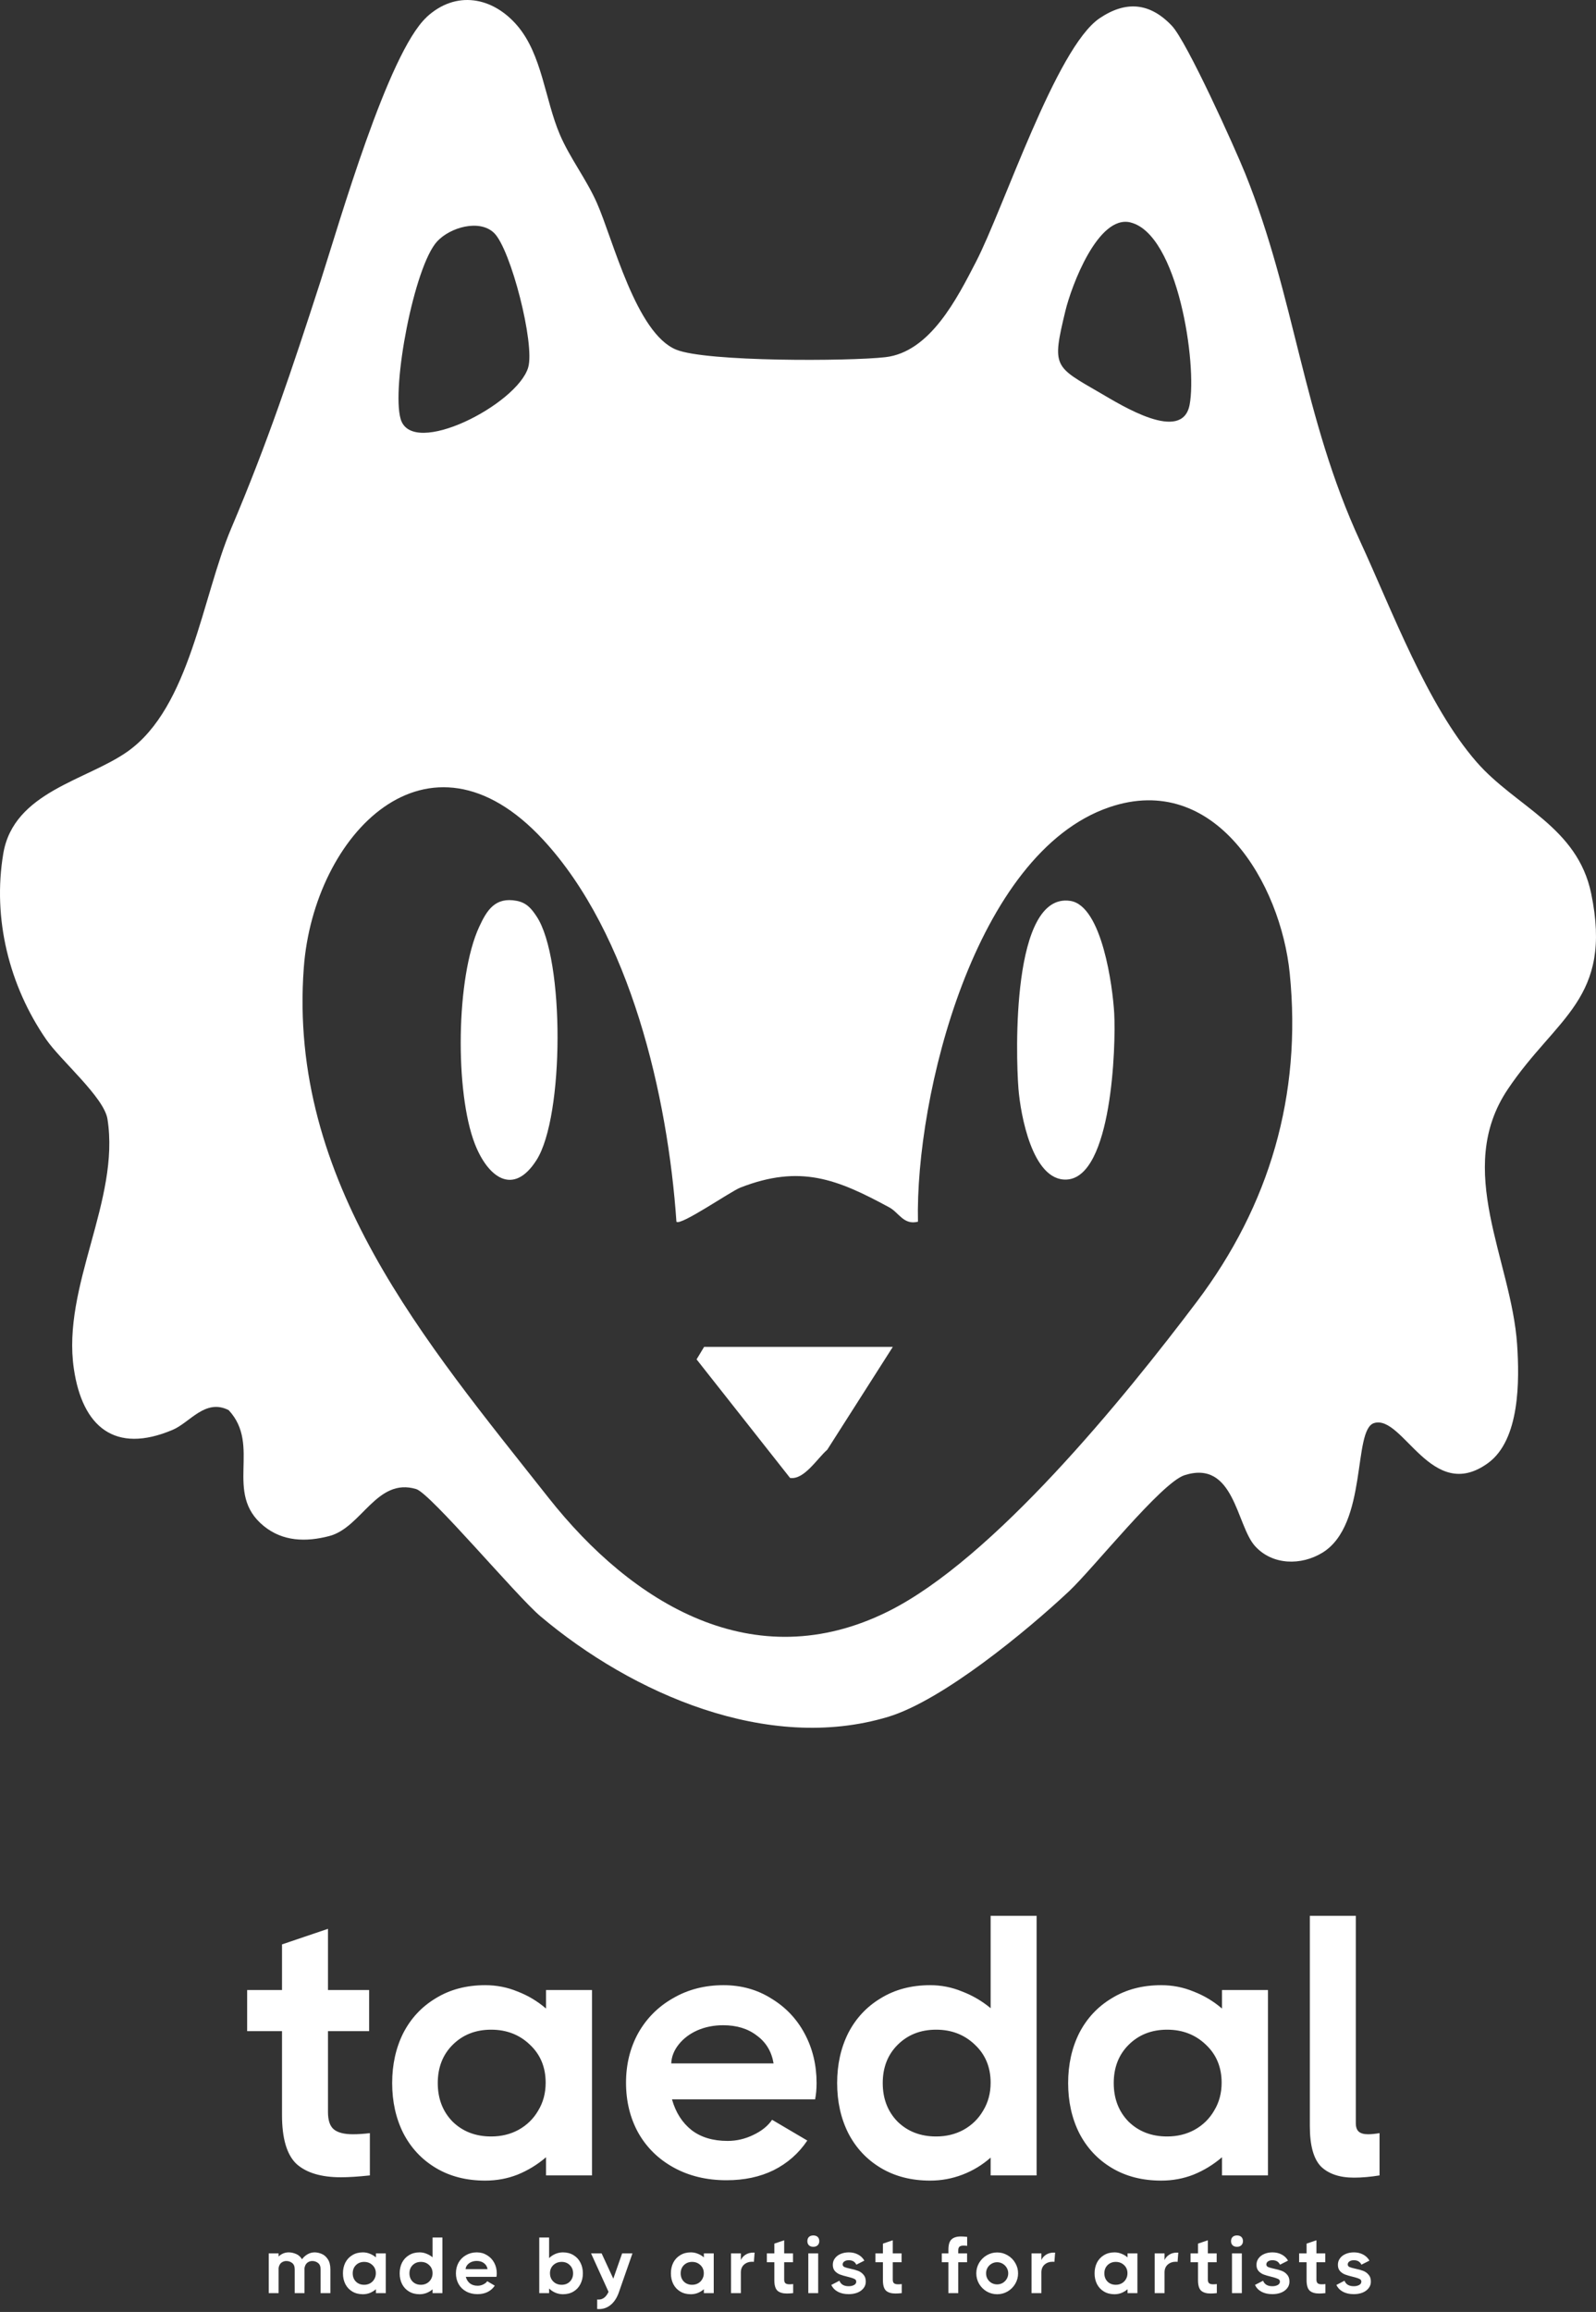 <svg width="339" height="491" viewBox="0 0 339 491" fill="none" xmlns="http://www.w3.org/2000/svg">
<rect x="0" y="0" width="339" height="491" fill="#333333" stroke="none"/>
<path d="M90.605 3.658C82.384 11.291 72.023 47.538 68.108 59.648C61.991 78.564 56.859 93.954 49.116 112.201C42.938 126.75 40.403 150.177 27.097 159.601C18.439 165.738 2.905 168.143 0.698 181.271C-1.626 195.096 1.962 209.365 9.814 220.757C12.89 225.22 22.095 233.031 22.826 237.651C25.56 254.879 13.108 273.187 15.685 290.682C17.496 303.01 24.384 308.867 36.678 303.659C40.362 302.101 43.588 296.962 48.563 299.47C55.622 307.022 47.421 317.061 56.005 324.072C60.03 327.366 64.95 327.53 69.96 326.211C76.855 324.4 80.012 313.719 88.404 316.241C91.452 317.156 109.719 338.977 114.811 343.269C134.301 359.711 163.065 372.306 188.603 364.625C200.18 361.146 218.064 346.392 227.078 337.931C232.169 333.155 246.677 314.874 251.598 313.295C262.204 309.899 262.587 323.949 266.578 328.35C270.316 332.478 276.439 332.478 280.888 329.751C290.619 323.785 287.278 303.618 291.863 302.224C298 300.352 304.062 319.425 316.055 310.726C322.862 305.785 322.752 293.156 322.247 285.57C321.037 267.542 308.804 248.435 320.244 231.357C330.536 215.987 342.605 212.194 337.985 189.793C335.047 175.537 321.926 171.355 313.622 161.815C303.112 149.74 295.663 129.6 288.911 114.975C276.672 88.446 275.168 63.359 264.5 36.878C262.238 31.267 252.117 8.865 248.912 5.476C244.217 0.514 239.112 0.125 233.55 3.884C224.31 10.137 213.198 44.21 207.307 55.602C203.282 63.386 197.555 74.778 188.043 75.858C180.279 76.74 150.073 76.856 143.663 74.273C135.107 70.829 130.214 50.853 126.783 43.096C124.528 38.005 121.029 33.536 118.904 28.547C115.747 21.125 115.152 11.667 109.917 5.496C104.683 -0.675 96.837 -2.144 90.598 3.644L90.605 3.658ZM240.131 47.245C250.197 49.739 254.318 77.416 252.678 85.979C251.113 94.166 238.244 86.095 233.816 83.526C223.873 77.744 223.394 78.079 226.292 66.038C227.577 60.714 233.242 45.536 240.131 47.238V47.245ZM104.929 49.459C108.482 52.862 113.669 73.084 112.186 78.052C109.849 85.877 87.557 97.358 85.103 89C83.108 82.227 87.967 56.566 92.853 51.27C95.614 48.283 101.826 46.486 104.929 49.459ZM194.979 259.458C194.378 232.778 207.102 181.148 235.634 171.43C258.104 163.776 272.045 187.674 273.952 206.755C276.535 232.58 269.66 255.966 254.215 276.447C238.839 296.826 210.998 331.125 188.617 342.237C160.133 356.383 134.342 340.672 116.505 318.079C90.27 284.846 61.157 250.922 64.527 205.518C66.625 177.253 90.885 151.872 115.357 178.326C133.918 198.39 141.845 232.867 143.677 259.458C144.504 260.421 155.213 253.007 157.256 252.214C169.967 247.259 177.799 250.396 188.924 256.437C190.933 257.531 191.945 260.223 194.972 259.458H194.979Z" fill="white"/>
<path d="M109.744 191.313C105.179 190.445 103.423 193.288 101.789 196.821C96.835 207.503 96.602 232.036 100.874 242.964C103.607 249.968 109.006 254.178 113.974 246.346C119.838 237.114 119.974 203.696 113.988 194.641C112.881 192.96 111.849 191.716 109.744 191.313Z" fill="white"/>
<path d="M227.343 191.327C214.823 189.428 215.746 223.925 216.326 231.224C216.757 236.643 219.265 250.844 226.543 250.509C236.186 250.065 237.047 222.094 236.664 215.185C236.357 209.615 234.088 192.353 227.343 191.327Z" fill="white"/>
<path d="M189.637 286.044L175.709 307.892C173.618 309.682 170.802 314.343 167.809 313.871L147.957 288.695L149.556 286.044H189.644H189.637Z" fill="white"/>
<path d="M66.817 478.343C67.312 478.343 67.812 478.45 68.319 478.664C68.825 478.866 69.258 479.237 69.618 479.777C69.989 480.317 70.175 481.043 70.175 481.954V487H68.099V481.954C68.099 481.324 67.919 480.874 67.559 480.604C67.211 480.323 66.8 480.182 66.328 480.182C65.922 480.182 65.568 480.306 65.264 480.554C64.961 480.79 64.764 481.172 64.674 481.701V481.954V487H62.598V481.954C62.598 481.324 62.418 480.874 62.058 480.604C61.709 480.323 61.293 480.182 60.809 480.182C60.427 480.182 60.078 480.301 59.763 480.537C59.459 480.773 59.263 481.15 59.172 481.667V487H57.08V478.562H59.172V479.221C59.454 478.951 59.774 478.737 60.134 478.579C60.506 478.422 60.899 478.343 61.316 478.343C61.833 478.343 62.356 478.456 62.885 478.681C63.414 478.906 63.836 479.282 64.151 479.811C64.443 479.395 64.826 479.046 65.298 478.765C65.771 478.484 66.277 478.343 66.817 478.343ZM79.847 478.562H81.94V487H79.847V486.173C79.454 486.511 79.021 486.775 78.548 486.966C78.087 487.146 77.597 487.236 77.08 487.236C76.225 487.236 75.477 487.045 74.836 486.662C74.194 486.28 73.699 485.751 73.351 485.076C73.013 484.401 72.844 483.642 72.844 482.798C72.844 481.954 73.013 481.195 73.351 480.52C73.699 479.845 74.194 479.316 74.836 478.934C75.477 478.54 76.225 478.343 77.08 478.343C77.597 478.343 78.087 478.439 78.548 478.63C79.021 478.81 79.454 479.069 79.847 479.406V478.562ZM77.35 485.228C77.811 485.228 78.228 485.127 78.599 484.924C78.981 484.711 79.279 484.418 79.493 484.047C79.718 483.676 79.831 483.254 79.831 482.781C79.831 482.072 79.589 481.493 79.105 481.043C78.632 480.593 78.047 480.368 77.35 480.368C76.641 480.368 76.056 480.599 75.595 481.06C75.145 481.51 74.92 482.089 74.92 482.798C74.92 483.507 75.145 484.092 75.595 484.553C76.056 485.003 76.641 485.228 77.35 485.228ZM91.88 475.187H93.972V487H91.88V486.19C91.497 486.527 91.07 486.786 90.597 486.966C90.125 487.146 89.635 487.236 89.129 487.236C88.274 487.236 87.526 487.045 86.885 486.662C86.244 486.28 85.749 485.751 85.4 485.076C85.062 484.401 84.894 483.642 84.894 482.798C84.894 481.954 85.062 481.195 85.4 480.52C85.749 479.845 86.244 479.316 86.885 478.934C87.526 478.54 88.274 478.343 89.129 478.343C89.635 478.343 90.119 478.439 90.58 478.63C91.053 478.81 91.486 479.063 91.88 479.389V475.187ZM89.399 485.228C89.86 485.228 90.277 485.127 90.648 484.924C91.03 484.711 91.329 484.418 91.542 484.047C91.767 483.676 91.88 483.254 91.88 482.781C91.88 482.072 91.638 481.493 91.154 481.043C90.682 480.593 90.097 480.368 89.399 480.368C88.69 480.368 88.105 480.599 87.644 481.06C87.194 481.51 86.969 482.089 86.969 482.798C86.969 483.507 87.194 484.092 87.644 484.553C88.105 485.003 88.69 485.228 89.399 485.228ZM101.28 478.343C102.09 478.343 102.816 478.546 103.457 478.951C104.109 479.344 104.616 479.879 104.976 480.554C105.336 481.229 105.516 481.977 105.516 482.798C105.516 483.068 105.493 483.316 105.448 483.541H98.934C99.103 484.137 99.401 484.604 99.829 484.941C100.256 485.267 100.802 485.431 101.466 485.431C101.871 485.431 102.259 485.341 102.63 485.161C103.012 484.981 103.299 484.75 103.491 484.469L105.094 485.414C104.7 485.999 104.188 486.449 103.558 486.764C102.939 487.068 102.225 487.219 101.415 487.219C100.515 487.219 99.716 487.028 99.019 486.646C98.321 486.263 97.781 485.734 97.399 485.059C97.028 484.384 96.842 483.625 96.842 482.781C96.842 481.949 97.028 481.195 97.399 480.52C97.781 479.845 98.31 479.316 98.985 478.934C99.66 478.54 100.425 478.343 101.28 478.343ZM103.558 481.904C103.468 481.364 103.215 480.942 102.799 480.638C102.394 480.323 101.882 480.166 101.263 480.166C100.836 480.166 100.442 480.244 100.082 480.402C99.733 480.559 99.452 480.773 99.238 481.043C99.024 481.313 98.912 481.6 98.901 481.904H103.558ZM119.569 478.343C120.424 478.343 121.173 478.54 121.814 478.934C122.455 479.316 122.944 479.845 123.282 480.52C123.631 481.195 123.805 481.954 123.805 482.798C123.805 483.642 123.631 484.401 123.282 485.076C122.944 485.751 122.455 486.28 121.814 486.662C121.173 487.045 120.424 487.236 119.569 487.236C119.018 487.236 118.489 487.129 117.983 486.916C117.477 486.702 117.027 486.404 116.633 486.021V487H114.541V475.187H116.633V479.558C117.027 479.176 117.477 478.877 117.983 478.664C118.501 478.45 119.029 478.343 119.569 478.343ZM119.299 485.228C120.008 485.228 120.588 485.003 121.038 484.553C121.499 484.092 121.729 483.507 121.729 482.798C121.729 482.089 121.499 481.51 121.038 481.06C120.588 480.599 120.008 480.368 119.299 480.368C118.602 480.368 118.011 480.593 117.528 481.043C117.055 481.493 116.819 482.072 116.819 482.781C116.819 483.254 116.926 483.676 117.139 484.047C117.364 484.418 117.663 484.711 118.034 484.924C118.416 485.127 118.838 485.228 119.299 485.228ZM132.143 478.562H134.337L131.384 487.017C130.945 488.176 130.338 489.042 129.561 489.616C128.796 490.201 127.891 490.454 126.845 490.375V488.35C126.912 488.361 127.013 488.367 127.148 488.367C128.048 488.367 128.751 487.821 129.258 486.73L125.545 478.562H127.79L130.27 483.929L132.143 478.562ZM149.508 478.562H151.601V487H149.508V486.173C149.115 486.511 148.681 486.775 148.209 486.966C147.748 487.146 147.258 487.236 146.741 487.236C145.886 487.236 145.138 487.045 144.496 486.662C143.855 486.28 143.36 485.751 143.011 485.076C142.674 484.401 142.505 483.642 142.505 482.798C142.505 481.954 142.674 481.195 143.011 480.52C143.36 479.845 143.855 479.316 144.496 478.934C145.138 478.54 145.886 478.343 146.741 478.343C147.258 478.343 147.748 478.439 148.209 478.63C148.681 478.81 149.115 479.069 149.508 479.406V478.562ZM147.011 485.228C147.472 485.228 147.888 485.127 148.26 484.924C148.642 484.711 148.94 484.418 149.154 484.047C149.379 483.676 149.491 483.254 149.491 482.781C149.491 482.072 149.25 481.493 148.766 481.043C148.293 480.593 147.708 480.368 147.011 480.368C146.302 480.368 145.717 480.599 145.256 481.06C144.806 481.51 144.581 482.089 144.581 482.798C144.581 483.507 144.806 484.092 145.256 484.553C145.717 485.003 146.302 485.228 147.011 485.228ZM160.284 478.394L160.132 480.368C160.065 480.346 159.946 480.334 159.778 480.334C159.08 480.334 158.501 480.537 158.04 480.942C157.59 481.347 157.365 481.898 157.365 482.596V487H155.272V478.562H157.365V479.98C157.556 479.53 157.882 479.153 158.343 478.849C158.805 478.546 159.361 478.394 160.014 478.394H160.284ZM166.566 484.114C166.566 484.497 166.656 484.761 166.836 484.907C167.016 485.054 167.303 485.127 167.696 485.127C167.933 485.127 168.191 485.11 168.473 485.076V487C167.944 487.056 167.505 487.084 167.156 487.084C166.256 487.084 165.581 486.882 165.131 486.477C164.693 486.061 164.473 485.318 164.473 484.249V480.436H162.887V478.562H164.473V476.487L166.566 475.778V478.562H168.439V480.436H166.566V484.114ZM172.754 477.162C172.361 477.162 172.051 477.055 171.826 476.841C171.601 476.627 171.489 476.335 171.489 475.964C171.489 475.581 171.601 475.283 171.826 475.069C172.051 474.856 172.361 474.749 172.754 474.749C173.148 474.749 173.458 474.856 173.683 475.069C173.908 475.283 174.02 475.581 174.02 475.964C174.02 476.324 173.902 476.616 173.666 476.841C173.441 477.055 173.137 477.162 172.754 477.162ZM171.691 487V478.562H173.784V487H171.691ZM178.987 480.925C178.987 481.161 179.117 481.341 179.375 481.465C179.645 481.577 180.067 481.696 180.641 481.819C181.293 481.954 181.839 482.106 182.278 482.275C182.717 482.444 183.093 482.714 183.408 483.085C183.735 483.445 183.898 483.934 183.898 484.553C183.898 485.104 183.729 485.582 183.392 485.987C183.065 486.392 182.627 486.702 182.075 486.916C181.524 487.118 180.922 487.219 180.27 487.219C179.381 487.219 178.616 487.051 177.975 486.713C177.345 486.376 176.878 485.892 176.574 485.262L178.295 484.367C178.599 485.144 179.257 485.532 180.27 485.532C180.708 485.532 181.085 485.447 181.4 485.279C181.715 485.11 181.873 484.868 181.873 484.553C181.873 484.283 181.727 484.086 181.434 483.962C181.153 483.827 180.692 483.681 180.05 483.524C179.387 483.366 178.847 483.209 178.43 483.051C178.014 482.894 177.654 482.652 177.35 482.326C177.047 481.988 176.895 481.544 176.895 480.992C176.895 480.452 177.047 479.986 177.35 479.592C177.654 479.187 178.065 478.877 178.582 478.664C179.1 478.45 179.668 478.343 180.287 478.343C181.018 478.343 181.67 478.495 182.244 478.799C182.829 479.102 183.279 479.536 183.594 480.098L181.89 480.959C181.597 480.329 181.063 480.014 180.287 480.014C179.893 480.014 179.578 480.098 179.342 480.267C179.105 480.424 178.987 480.644 178.987 480.925ZM189.628 484.114C189.628 484.497 189.718 484.761 189.898 484.907C190.078 485.054 190.365 485.127 190.759 485.127C190.995 485.127 191.254 485.11 191.535 485.076V487C191.006 487.056 190.568 487.084 190.219 487.084C189.319 487.084 188.644 486.882 188.194 486.477C187.755 486.061 187.536 485.318 187.536 484.249V480.436H185.95V478.562H187.536V476.487L189.628 475.778V478.562H191.501V480.436H189.628V484.114ZM205.43 476.959C205.149 476.926 204.896 476.909 204.671 476.909C204.277 476.909 203.99 476.982 203.81 477.128C203.63 477.274 203.54 477.544 203.54 477.938V478.562H205.413V480.436H203.54V487H201.447V480.436H200.047V478.562H201.447V477.803C201.447 476.734 201.667 475.997 202.106 475.592C202.544 475.176 203.208 474.968 204.097 474.968C204.446 474.968 204.89 474.996 205.43 475.052V476.959ZM211.809 487.236C211.011 487.236 210.268 487.039 209.582 486.646C208.907 486.241 208.367 485.701 207.962 485.026C207.568 484.339 207.371 483.597 207.371 482.798C207.371 481.999 207.568 481.262 207.962 480.587C208.367 479.901 208.907 479.361 209.582 478.967C210.268 478.562 211.011 478.36 211.809 478.36C212.608 478.36 213.345 478.562 214.02 478.967C214.706 479.361 215.246 479.901 215.64 480.587C216.045 481.262 216.247 481.999 216.247 482.798C216.247 483.597 216.045 484.339 215.64 485.026C215.246 485.701 214.706 486.241 214.02 486.646C213.345 487.039 212.608 487.236 211.809 487.236ZM211.792 485.144C212.22 485.144 212.614 485.042 212.974 484.84C213.334 484.626 213.621 484.339 213.834 483.979C214.048 483.619 214.155 483.226 214.155 482.798C214.155 482.371 214.048 481.977 213.834 481.617C213.621 481.257 213.334 480.97 212.974 480.756C212.614 480.542 212.22 480.436 211.792 480.436C211.365 480.436 210.971 480.542 210.611 480.756C210.251 480.97 209.964 481.257 209.751 481.617C209.548 481.977 209.447 482.371 209.447 482.798C209.447 483.226 209.548 483.619 209.751 483.979C209.964 484.339 210.251 484.626 210.611 484.84C210.971 485.042 211.365 485.144 211.792 485.144ZM224.114 478.394L223.962 480.368C223.894 480.346 223.776 480.334 223.607 480.334C222.91 480.334 222.331 480.537 221.869 480.942C221.419 481.347 221.194 481.898 221.194 482.596V487H219.102V478.562H221.194V479.98C221.386 479.53 221.712 479.153 222.173 478.849C222.634 478.546 223.191 478.394 223.844 478.394H224.114ZM239.499 478.562H241.591V487H239.499V486.173C239.105 486.511 238.672 486.775 238.2 486.966C237.738 487.146 237.249 487.236 236.731 487.236C235.876 487.236 235.128 487.045 234.487 486.662C233.846 486.28 233.351 485.751 233.002 485.076C232.665 484.401 232.496 483.642 232.496 482.798C232.496 481.954 232.665 481.195 233.002 480.52C233.351 479.845 233.846 479.316 234.487 478.934C235.128 478.54 235.876 478.343 236.731 478.343C237.249 478.343 237.738 478.439 238.2 478.63C238.672 478.81 239.105 479.069 239.499 479.406V478.562ZM237.001 485.228C237.463 485.228 237.879 485.127 238.25 484.924C238.633 484.711 238.931 484.418 239.145 484.047C239.37 483.676 239.482 483.254 239.482 482.781C239.482 482.072 239.24 481.493 238.756 481.043C238.284 480.593 237.699 480.368 237.001 480.368C236.293 480.368 235.708 480.599 235.246 481.06C234.796 481.51 234.571 482.089 234.571 482.798C234.571 483.507 234.796 484.092 235.246 484.553C235.708 485.003 236.293 485.228 237.001 485.228ZM250.274 478.394L250.123 480.368C250.055 480.346 249.937 480.334 249.768 480.334C249.071 480.334 248.491 480.537 248.03 480.942C247.58 481.347 247.355 481.898 247.355 482.596V487H245.263V478.562H247.355V479.98C247.546 479.53 247.873 479.153 248.334 478.849C248.795 478.546 249.352 478.394 250.004 478.394H250.274ZM256.556 484.114C256.556 484.497 256.646 484.761 256.826 484.907C257.006 485.054 257.293 485.127 257.687 485.127C257.923 485.127 258.182 485.11 258.463 485.076V487C257.934 487.056 257.496 487.084 257.147 487.084C256.247 487.084 255.572 486.882 255.122 486.477C254.683 486.061 254.464 485.318 254.464 484.249V480.436H252.877V478.562H254.464V476.487L256.556 475.778V478.562H258.429V480.436H256.556V484.114ZM262.745 477.162C262.351 477.162 262.042 477.055 261.817 476.841C261.592 476.627 261.479 476.335 261.479 475.964C261.479 475.581 261.592 475.283 261.817 475.069C262.042 474.856 262.351 474.749 262.745 474.749C263.139 474.749 263.448 474.856 263.673 475.069C263.898 475.283 264.011 475.581 264.011 475.964C264.011 476.324 263.892 476.616 263.656 476.841C263.431 477.055 263.127 477.162 262.745 477.162ZM261.682 487V478.562H263.774V487H261.682ZM268.978 480.925C268.978 481.161 269.107 481.341 269.366 481.465C269.636 481.577 270.058 481.696 270.632 481.819C271.284 481.954 271.83 482.106 272.268 482.275C272.707 482.444 273.084 482.714 273.399 483.085C273.725 483.445 273.888 483.934 273.888 484.553C273.888 485.104 273.72 485.582 273.382 485.987C273.056 486.392 272.617 486.702 272.066 486.916C271.515 487.118 270.913 487.219 270.26 487.219C269.372 487.219 268.607 487.051 267.965 486.713C267.335 486.376 266.868 485.892 266.565 485.262L268.286 484.367C268.59 485.144 269.248 485.532 270.26 485.532C270.699 485.532 271.076 485.447 271.391 485.279C271.706 485.11 271.863 484.868 271.863 484.553C271.863 484.283 271.717 484.086 271.425 483.962C271.143 483.827 270.682 483.681 270.041 483.524C269.377 483.366 268.837 483.209 268.421 483.051C268.005 482.894 267.645 482.652 267.341 482.326C267.037 481.988 266.885 481.544 266.885 480.992C266.885 480.452 267.037 479.986 267.341 479.592C267.645 479.187 268.055 478.877 268.573 478.664C269.09 478.45 269.658 478.343 270.277 478.343C271.008 478.343 271.661 478.495 272.235 478.799C272.82 479.102 273.27 479.536 273.585 480.098L271.88 480.959C271.588 480.329 271.053 480.014 270.277 480.014C269.883 480.014 269.568 480.098 269.332 480.267C269.096 480.424 268.978 480.644 268.978 480.925ZM279.619 484.114C279.619 484.497 279.709 484.761 279.889 484.907C280.069 485.054 280.356 485.127 280.75 485.127C280.986 485.127 281.245 485.11 281.526 485.076V487C280.997 487.056 280.558 487.084 280.21 487.084C279.31 487.084 278.635 486.882 278.185 486.477C277.746 486.061 277.526 485.318 277.526 484.249V480.436H275.94V478.562H277.526V476.487L279.619 475.778V478.562H281.492V480.436H279.619V484.114ZM286.27 480.925C286.27 481.161 286.399 481.341 286.658 481.465C286.928 481.577 287.35 481.696 287.924 481.819C288.576 481.954 289.122 482.106 289.561 482.275C289.999 482.444 290.376 482.714 290.691 483.085C291.018 483.445 291.181 483.934 291.181 484.553C291.181 485.104 291.012 485.582 290.674 485.987C290.348 486.392 289.909 486.702 289.358 486.916C288.807 487.118 288.205 487.219 287.553 487.219C286.664 487.219 285.899 487.051 285.258 486.713C284.628 486.376 284.161 485.892 283.857 485.262L285.578 484.367C285.882 485.144 286.54 485.532 287.553 485.532C287.991 485.532 288.368 485.447 288.683 485.279C288.998 485.11 289.156 484.868 289.156 484.553C289.156 484.283 289.009 484.086 288.717 483.962C288.436 483.827 287.974 483.681 287.333 483.524C286.669 483.366 286.129 483.209 285.713 483.051C285.297 482.894 284.937 482.652 284.633 482.326C284.329 481.988 284.178 481.544 284.178 480.992C284.178 480.452 284.329 479.986 284.633 479.592C284.937 479.187 285.348 478.877 285.865 478.664C286.383 478.45 286.951 478.343 287.569 478.343C288.301 478.343 288.953 478.495 289.527 478.799C290.112 479.102 290.562 479.536 290.877 480.098L289.173 480.959C288.88 480.329 288.346 480.014 287.569 480.014C287.176 480.014 286.861 480.098 286.624 480.267C286.388 480.424 286.27 480.644 286.27 480.925Z" fill="white"/>
<path d="M69.664 448.534C69.664 450.319 70.084 451.552 70.924 452.235C71.764 452.917 73.103 453.259 74.94 453.259C76.043 453.259 77.25 453.18 78.562 453.022V462C76.095 462.263 74.047 462.394 72.42 462.394C68.22 462.394 65.07 461.449 62.97 459.559C60.922 457.616 59.899 454.151 59.899 449.164V431.366H52.496V422.625H59.899V412.939L69.664 409.631V422.625H78.405V431.366H69.664V448.534ZM115.98 422.625H125.745V462H115.98V458.141C114.142 459.716 112.121 460.95 109.916 461.842C107.764 462.683 105.48 463.103 103.065 463.103C99.075 463.103 95.584 462.21 92.591 460.425C89.599 458.64 87.289 456.172 85.661 453.022C84.086 449.872 83.299 446.329 83.299 442.391C83.299 438.454 84.086 434.91 85.661 431.76C87.289 428.61 89.599 426.142 92.591 424.357C95.584 422.52 99.075 421.601 103.065 421.601C105.48 421.601 107.764 422.047 109.916 422.94C112.121 423.78 114.142 424.987 115.98 426.562V422.625ZM104.325 453.731C106.477 453.731 108.42 453.259 110.152 452.314C111.937 451.316 113.329 449.951 114.326 448.219C115.376 446.486 115.901 444.517 115.901 442.312C115.901 439.005 114.772 436.301 112.515 434.201C110.31 432.101 107.58 431.051 104.325 431.051C101.017 431.051 98.287 432.127 96.135 434.28C94.035 436.38 92.985 439.084 92.985 442.391C92.985 445.699 94.035 448.429 96.135 450.581C98.287 452.681 101.017 453.731 104.325 453.731ZM153.681 421.601C157.461 421.601 160.847 422.546 163.84 424.436C166.885 426.274 169.247 428.767 170.927 431.917C172.607 435.067 173.447 438.559 173.447 442.391C173.447 443.651 173.342 444.806 173.132 445.856H142.735C143.522 448.639 144.913 450.817 146.908 452.392C148.903 453.915 151.45 454.676 154.547 454.676C156.437 454.676 158.248 454.256 159.981 453.416C161.766 452.576 163.105 451.5 163.997 450.187L171.478 454.597C169.641 457.327 167.252 459.427 164.312 460.897C161.425 462.315 158.091 463.024 154.311 463.024C150.111 463.024 146.383 462.131 143.128 460.346C139.873 458.561 137.353 456.094 135.568 452.944C133.836 449.794 132.97 446.25 132.97 442.312C132.97 438.427 133.836 434.91 135.568 431.76C137.353 428.61 139.821 426.142 142.971 424.357C146.121 422.52 149.691 421.601 153.681 421.601ZM164.312 438.217C163.892 435.697 162.711 433.729 160.768 432.311C158.878 430.841 156.49 430.106 153.602 430.106C151.607 430.106 149.77 430.474 148.09 431.209C146.462 431.944 145.15 432.941 144.152 434.201C143.155 435.461 142.63 436.8 142.577 438.217H164.312ZM210.416 406.875H220.181V462H210.416V458.22C208.631 459.795 206.636 461.002 204.431 461.842C202.226 462.683 199.943 463.103 197.58 463.103C193.59 463.103 190.099 462.21 187.106 460.425C184.114 458.64 181.804 456.172 180.176 453.022C178.601 449.872 177.814 446.329 177.814 442.391C177.814 438.454 178.601 434.91 180.176 431.76C181.804 428.61 184.114 426.142 187.106 424.357C190.099 422.52 193.59 421.601 197.58 421.601C199.943 421.601 202.2 422.047 204.353 422.94C206.558 423.78 208.579 424.961 210.416 426.484V406.875ZM198.84 453.731C200.993 453.731 202.935 453.259 204.668 452.314C206.453 451.316 207.844 449.951 208.841 448.219C209.891 446.486 210.416 444.517 210.416 442.312C210.416 439.005 209.288 436.301 207.03 434.201C204.825 432.101 202.095 431.051 198.84 431.051C195.533 431.051 192.803 432.127 190.65 434.28C188.55 436.38 187.5 439.084 187.5 442.391C187.5 445.699 188.55 448.429 190.65 450.581C192.803 452.681 195.533 453.731 198.84 453.731ZM259.56 422.625H269.325V462H259.56V458.141C257.723 459.716 255.701 460.95 253.496 461.842C251.344 462.683 249.06 463.103 246.645 463.103C242.655 463.103 239.164 462.21 236.171 460.425C233.179 458.64 230.869 456.172 229.241 453.022C227.666 449.872 226.879 446.329 226.879 442.391C226.879 438.454 227.666 434.91 229.241 431.76C230.869 428.61 233.179 426.142 236.171 424.357C239.164 422.52 242.655 421.601 246.645 421.601C249.06 421.601 251.344 422.047 253.496 422.94C255.701 423.78 257.723 424.987 259.56 426.562V422.625ZM247.905 453.731C250.058 453.731 252 453.259 253.733 452.314C255.518 451.316 256.909 449.951 257.906 448.219C258.956 446.486 259.481 444.517 259.481 442.312C259.481 439.005 258.353 436.301 256.095 434.201C253.89 432.101 251.16 431.051 247.905 431.051C244.598 431.051 241.868 432.127 239.715 434.28C237.615 436.38 236.565 439.084 236.565 442.391C236.565 445.699 237.615 448.429 239.715 450.581C241.868 452.681 244.598 453.731 247.905 453.731ZM287.982 450.896C287.982 451.736 288.192 452.34 288.612 452.707C289.032 453.075 289.688 453.259 290.58 453.259C291.263 453.259 292.077 453.18 293.022 453.022V462C291.079 462.315 289.268 462.473 287.588 462.473C284.543 462.473 282.207 461.685 280.579 460.11C279.004 458.482 278.217 455.621 278.217 451.526V406.875H287.982V450.896Z" fill="white"/>
</svg>
